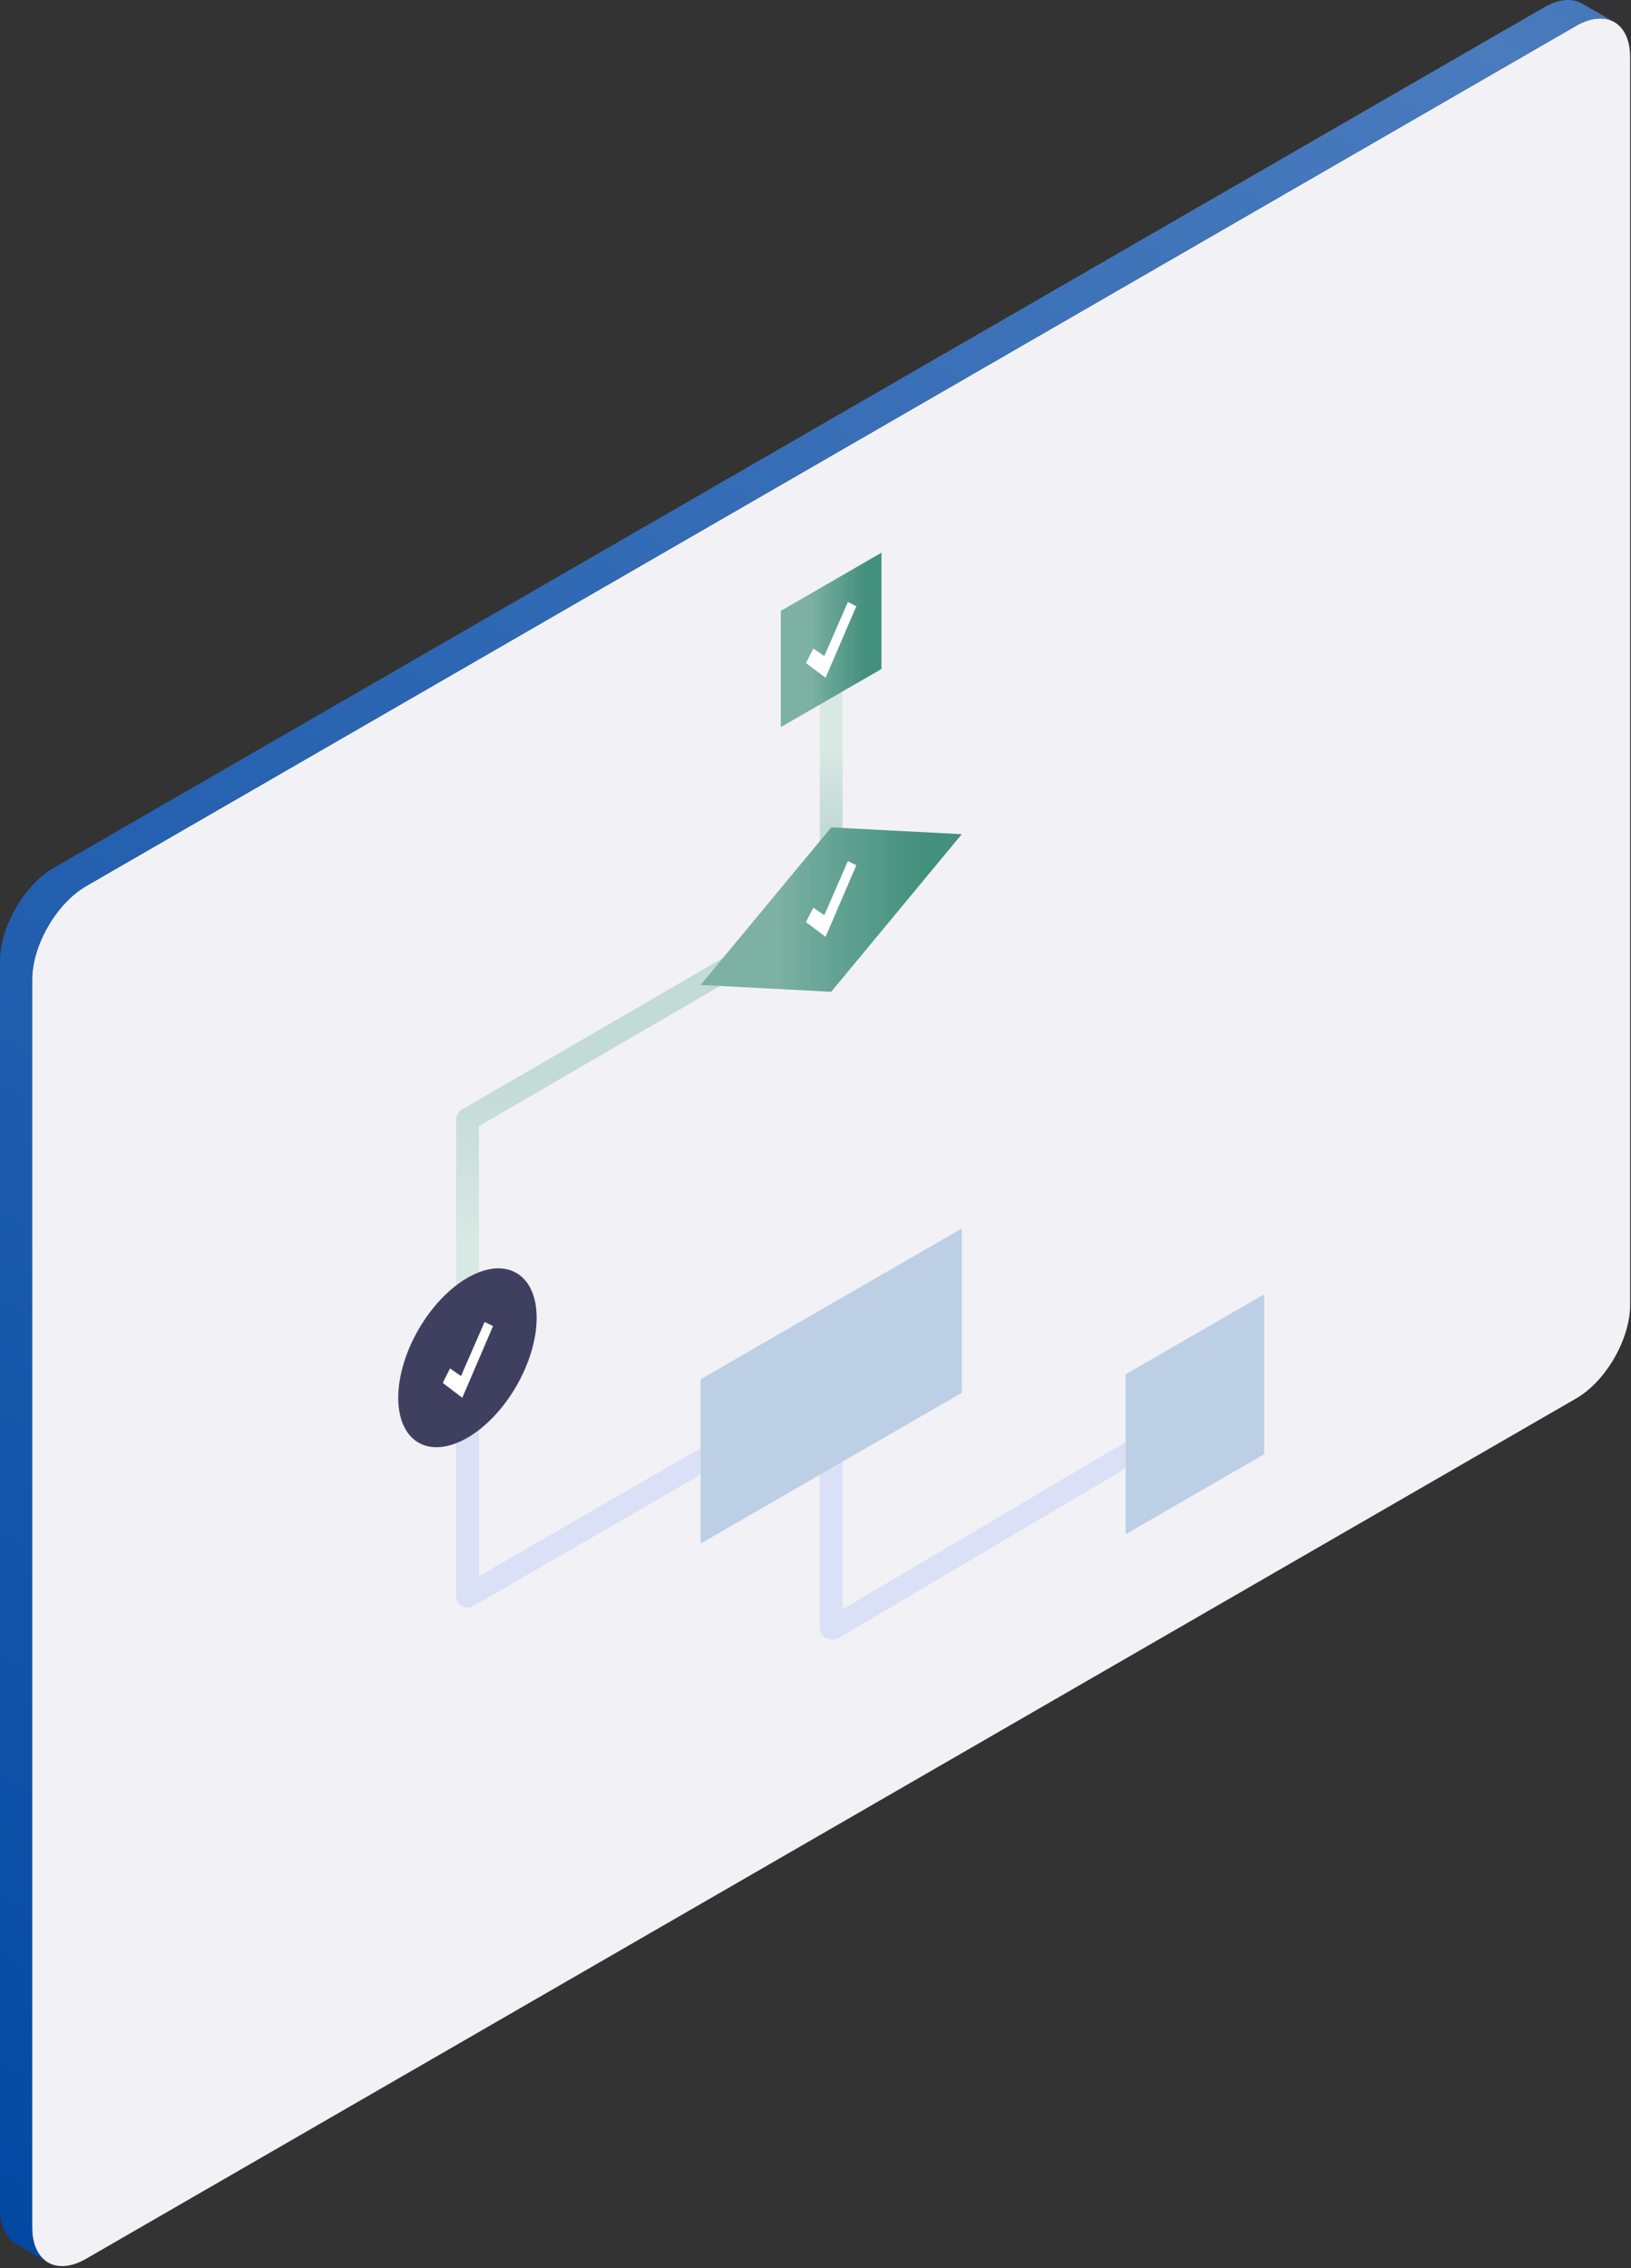 <svg width="251" height="349" viewBox="0 0 251 349" fill="none" xmlns="http://www.w3.org/2000/svg">
<rect x="0" y="0" width="251" height="349" fill="#333333" stroke="none"/>
<path d="M182.906 216.18V220.228L129.121 252.013C128.779 252.229 128.383 252.301 128.006 252.247H127.916C126.944 252.247 126.171 251.474 126.171 250.502V216.288L115.378 222.53V218.483L127.034 211.755C127.574 211.449 128.24 211.449 128.779 211.755C129.319 212.061 129.661 212.637 129.661 213.266V247.642L182.906 216.18Z" fill="url(#paint0_linear_1473_1142)"/>
<path d="M4.947 342.765C4.947 348.054 8.688 350.212 13.257 347.568L242.556 215.191C247.125 212.547 250.867 206.071 250.867 200.782V8.774C250.867 3.485 247.125 1.327 242.556 3.971L13.257 136.348C8.688 138.992 4.947 145.468 4.947 150.756V342.765Z" fill="#F1F1F6"/>
<path d="M8.329 133.506L237.627 1.129C239.894 -0.184 241.944 -0.31 243.455 0.535C243.455 0.535 243.491 0.535 243.509 0.571L248.384 3.377C246.891 2.532 244.822 2.658 242.556 3.971L13.258 136.348C8.688 138.992 4.947 145.468 4.947 150.757V342.765C4.947 345.284 5.81 347.1 7.195 348L2.77 345.445C1.079 344.654 0 342.729 0 339.923V147.914C0 142.626 3.742 136.15 8.311 133.506H8.329Z" fill="url(#paint1_linear_1473_1142)"/>
<path d="M73.699 173.278V242.551L115.378 218.483L127.034 211.755C127.574 211.449 128.24 211.449 128.779 211.755C129.319 212.061 129.661 212.636 129.661 213.266V250.502C129.661 251.437 128.941 252.193 128.006 252.247H127.916C126.944 252.247 126.171 251.473 126.171 250.502V216.288L115.378 222.53L72.817 247.102C72.278 247.408 71.612 247.408 71.072 247.102C70.533 246.778 70.209 246.203 70.209 245.573V172.27C70.209 171.659 70.533 171.083 71.072 170.759L142.81 129.098L141.929 133.631L73.699 173.278Z" fill="#DAE0F5"/>
<path d="M129.661 98.464H126.171V138.327H129.661V98.464Z" fill="url(#paint2_linear_1473_1142)"/>
<path d="M120.163 94.003L135.651 85.044V102.943L120.163 111.883V94.003Z" fill="url(#paint3_linear_1473_1142)"/>
<path d="M119.533 216.108V220.137L107.823 226.901L72.817 247.12C72.278 247.426 71.612 247.426 71.072 247.12C70.533 246.796 70.209 246.22 70.209 245.591V215.083H73.699V242.569L107.823 222.872L119.533 216.108Z" fill="#DAE0F5"/>
<path d="M130.488 92.636L126.854 100.947L125.164 99.796L124.03 102.026L127.052 104.293L131.783 93.284L130.488 92.636Z" fill="white"/>
<path d="M142.81 129.099L141.929 133.632L73.699 173.278V204.11H70.209V172.271C70.209 171.659 70.533 171.084 71.072 170.76L142.81 129.099Z" fill="url(#paint4_linear_1473_1142)"/>
<path d="M127.916 127.317L107.823 151.566L127.916 152.609L148.009 128.361L127.916 127.317Z" fill="url(#paint5_linear_1473_1142)"/>
<path d="M130.488 132.499L126.854 140.827L125.164 139.658L124.03 141.888L127.052 144.155L131.783 133.146L130.488 132.499Z" fill="white"/>
<path d="M61.287 215.083C61.287 208.283 66.053 200.027 71.936 196.627C77.818 193.227 82.585 195.979 82.585 202.779C82.585 209.579 77.818 217.835 71.936 221.235C66.053 224.635 61.287 221.883 61.287 215.083Z" fill="#3F3F60"/>
<path d="M74.58 203.409L70.946 211.737L69.255 210.568L68.14 212.799L71.144 215.083L75.875 204.056L74.58 203.409Z" fill="white"/>
<path d="M184.759 219.131L182.906 220.228V216.181L183.014 216.109L184.759 219.131Z" fill="#DAE0F5"/>
<path d="M182.906 216.18V220.228L129.121 252.013C128.779 252.229 128.383 252.301 128.006 252.247H127.916C126.944 252.247 126.171 251.474 126.171 250.502V216.288L115.378 222.53V218.483L127.034 211.755C127.574 211.449 128.24 211.449 128.779 211.755C129.319 212.061 129.661 212.637 129.661 213.266V247.642L182.906 216.18Z" fill="#DAE0F5"/>
<path d="M173.229 236.076L194.545 223.772V199.164L173.229 211.468V236.076Z" fill="#BCCFE5"/>
<path d="M148.009 214.327L107.823 237.514V212.241L148.009 189.036V214.327Z" fill="#BCCFE5"/>
<defs>
<linearGradient id="paint0_linear_1473_1142" x1="115.378" y1="231.902" x2="182.906" y2="231.902" gradientUnits="userSpaceOnUse">
<stop offset="0.3" stop-color="#7CB1A4"/>
<stop offset="0.43" stop-color="#6CA899"/>
<stop offset="0.85" stop-color="#43907C"/>
</linearGradient>
<linearGradient id="paint1_linear_1473_1142" x1="185.695" y1="-32.833" x2="-23.835" y2="330.083" gradientUnits="userSpaceOnUse">
<stop stop-color="#4579BB"/>
<stop offset="0.03" stop-color="#497BBD"/>
<stop offset="1" stop-color="#0349A3"/>
</linearGradient>
<linearGradient id="paint2_linear_1473_1142" x1="127.916" y1="109.833" x2="127.916" y2="128.649" gradientUnits="userSpaceOnUse">
<stop offset="0.29" stop-color="#D8E8E3"/>
<stop offset="0.84" stop-color="#C5DCD7"/>
<stop offset="0.91" stop-color="#C3DBD6"/>
</linearGradient>
<linearGradient id="paint3_linear_1473_1142" x1="120.163" y1="98.464" x2="135.651" y2="98.464" gradientUnits="userSpaceOnUse">
<stop offset="0.3" stop-color="#7CB1A4"/>
<stop offset="0.43" stop-color="#6CA899"/>
<stop offset="0.85" stop-color="#43907C"/>
</linearGradient>
<linearGradient id="paint4_linear_1473_1142" x1="106.51" y1="202.689" x2="106.51" y2="162.143" gradientUnits="userSpaceOnUse">
<stop offset="0.29" stop-color="#D8E8E3"/>
<stop offset="0.84" stop-color="#C5DCD7"/>
<stop offset="0.91" stop-color="#C3DBD6"/>
</linearGradient>
<linearGradient id="paint5_linear_1473_1142" x1="107.823" y1="139.963" x2="148.009" y2="139.963" gradientUnits="userSpaceOnUse">
<stop offset="0.3" stop-color="#7CB1A4"/>
<stop offset="0.43" stop-color="#6CA899"/>
<stop offset="0.85" stop-color="#43907C"/>
</linearGradient>
</defs>
</svg>

